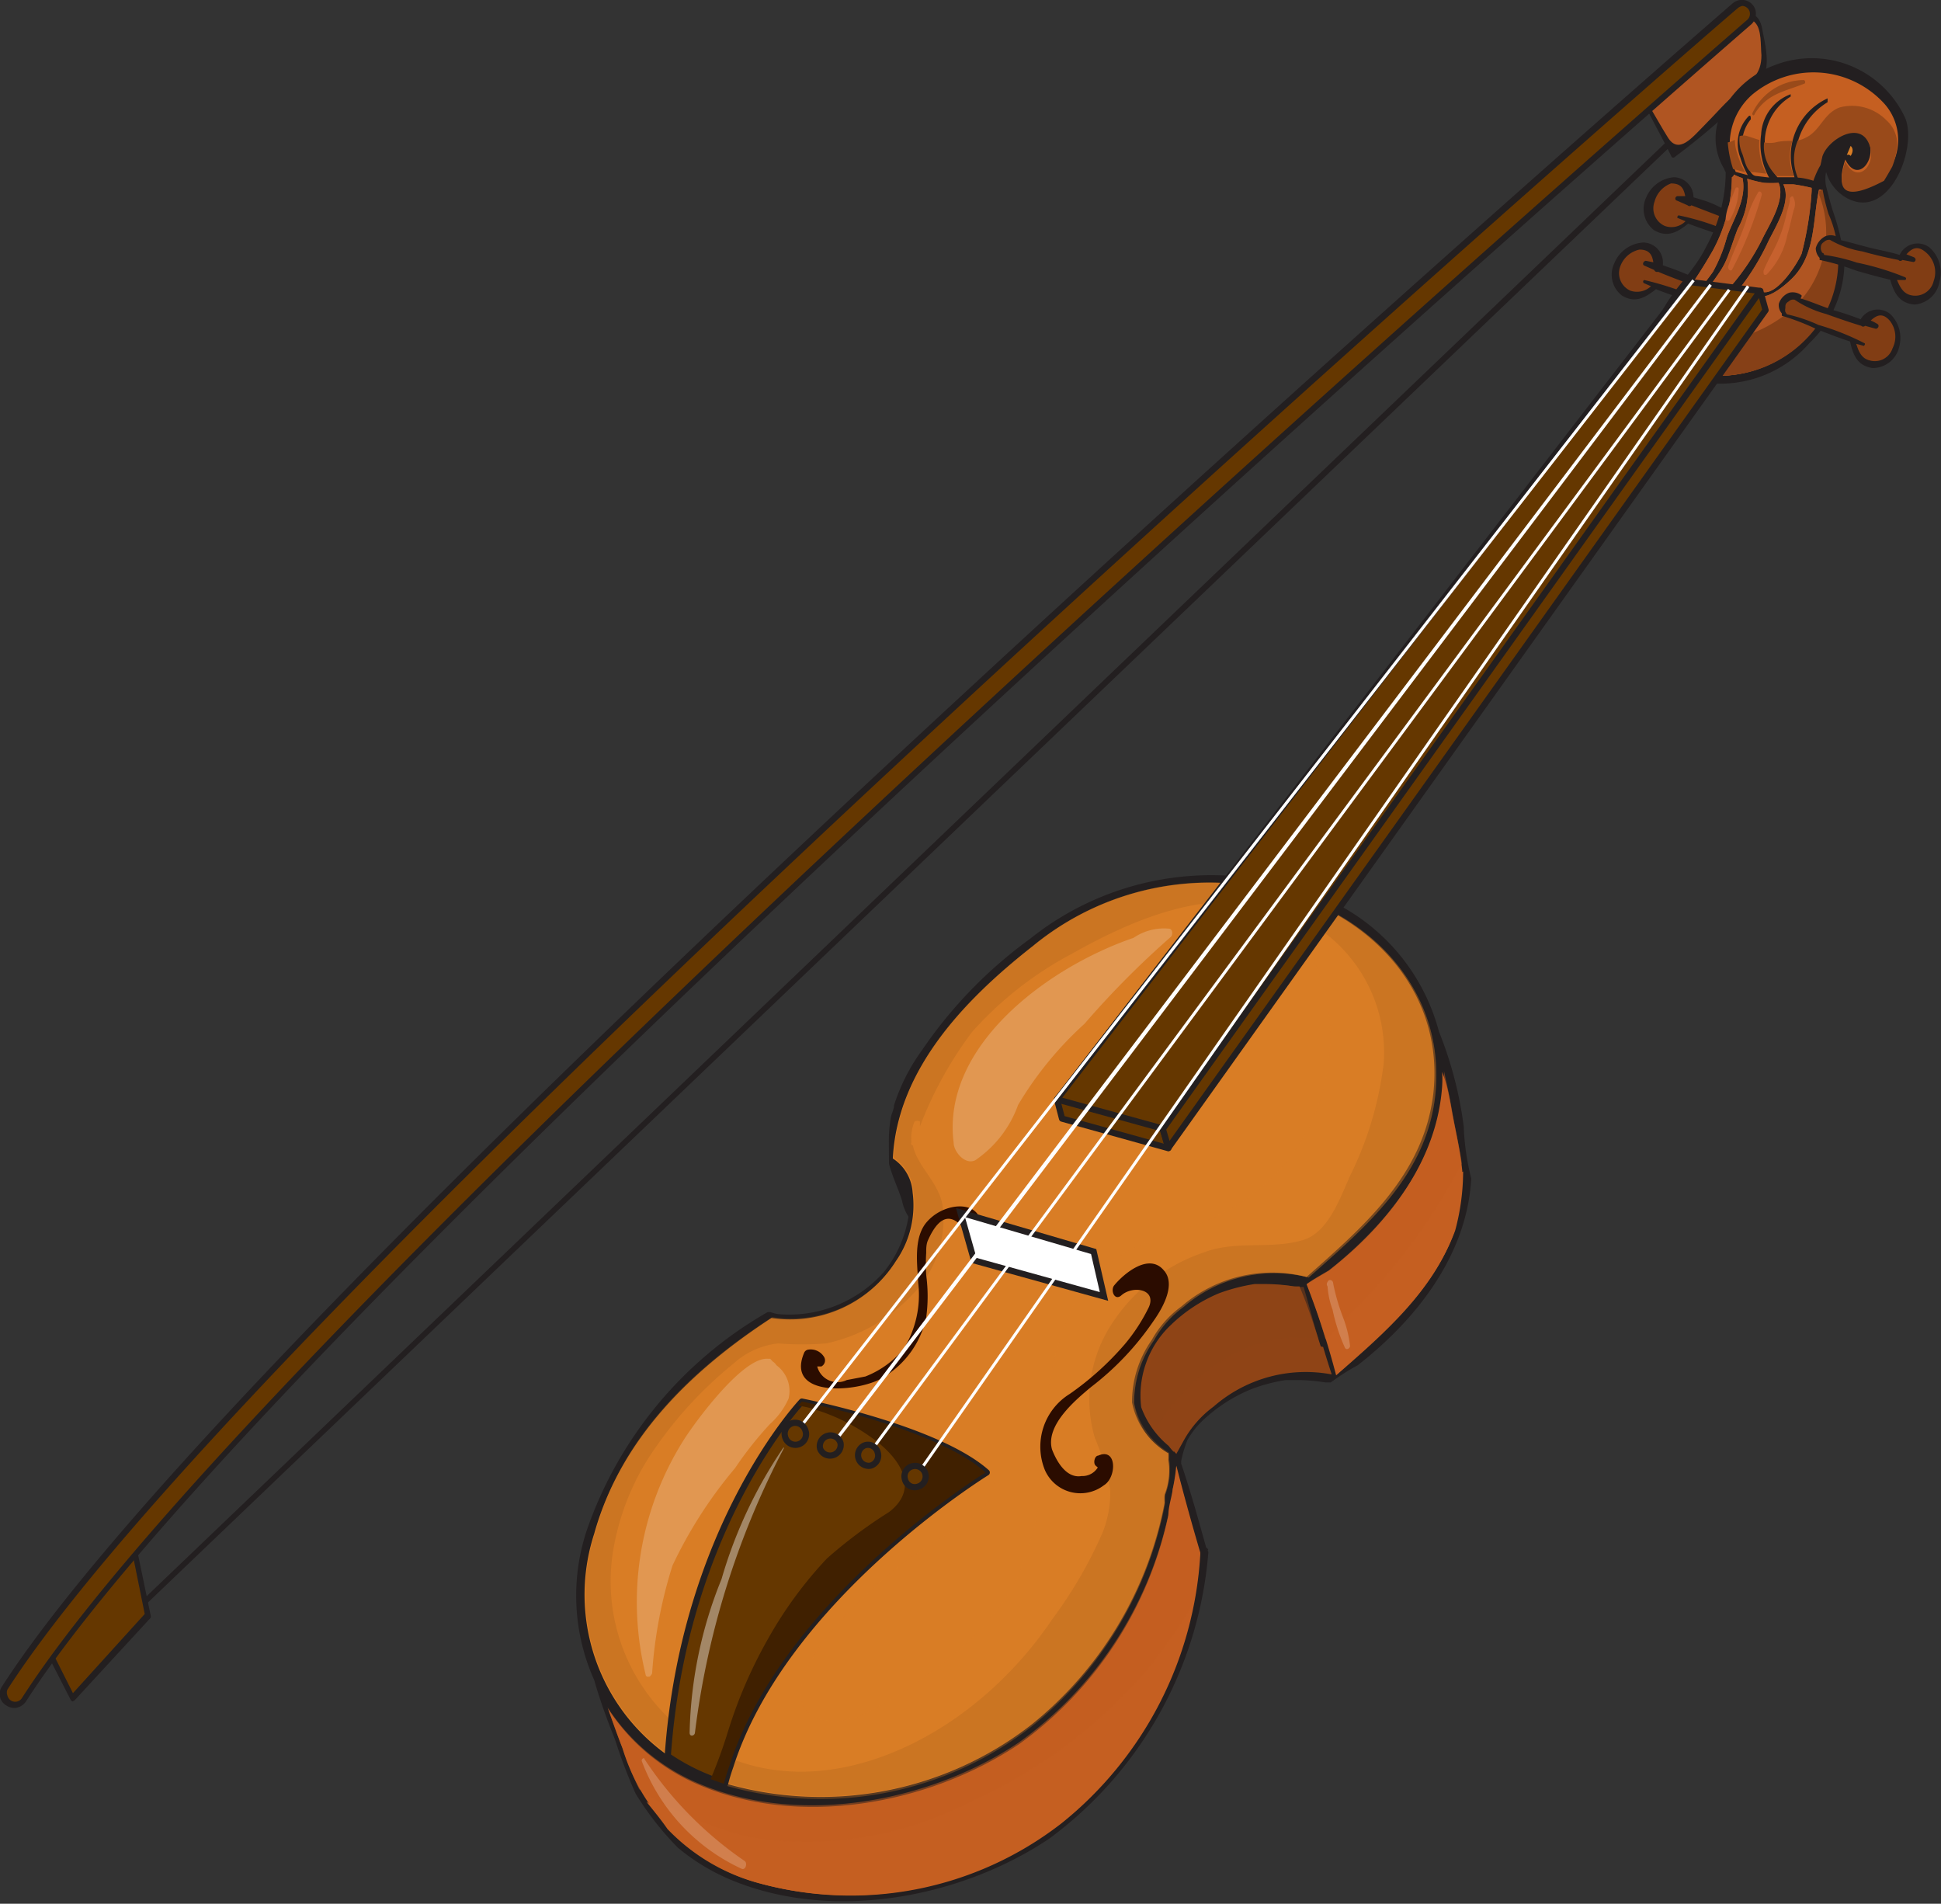 <svg xmlns="http://www.w3.org/2000/svg" width="65.72" height="64.45" viewBox="0 0 65.72 64.45">
  <rect x="0" y="0" width="65.72" height="64.45" fill="#333333" stroke="none"/>
  <defs>
    <style>
      .cls-1 {
        isolation: isolate;
      }

      .cls-16, .cls-2 {
        fill: #653700;
      }

      .cls-3 {
        fill: #231f20;
      }

      .cls-4 {
        fill: #b05522;
      }

      .cls-5, .cls-6 {
        fill: #d97d25;
      }

      .cls-6, .cls-7 {
        opacity: 0.3;
      }

      .cls-10, .cls-11, .cls-6, .cls-7 {
        mix-blend-mode: multiply;
      }

      .cls-7 {
        fill: #ab631b;
      }

      .cls-10, .cls-8 {
        fill: #c55f21;
      }

      .cls-11, .cls-9 {
        fill: #8f4416;
      }

      .cls-10, .cls-11 {
        opacity: 0.5;
      }

      .cls-12 {
        fill: #2b0c00;
      }

      .cls-13 {
        fill: #813d14;
      }

      .cls-14 {
        fill: #864017;
      }

      .cls-15 {
        fill: #994a1a;
      }

      .cls-16, .cls-18 {
        stroke: #231f20;
        stroke-width: 0.21px;
      }

      .cls-16 {
        stroke-linecap: round;
        stroke-linejoin: round;
      }

      .cls-17 {
        fill: #402000;
      }

      .cls-18, .cls-20, .cls-22 {
        fill: #fff;
      }

      .cls-18, .cls-19 {
        stroke-miterlimit: 10;
      }

      .cls-19 {
        fill: none;
        stroke: #fff;
        stroke-width: 0.1px;
      }

      .cls-20 {
        opacity: 0.4;
      }

      .cls-21 {
        fill: #c6612e;
      }

      .cls-22 {
        opacity: 0.2;
        mix-blend-mode: screen;
      }
    </style>
  </defs>
  <title>Asset 5music</title>
  <g class="cls-1">
    <g id="Layer_2" data-name="Layer 2">
      <g id="Layer_1-2" data-name="Layer 1">
        <g>
          <g>
            <g>
              <path class="cls-2" d="M59.64,1.87,3.34,55.71Z"/>
              <path class="cls-3" d="M3.35,55.81a.11.11,0,0,1-.08,0,.11.11,0,0,1,0-.15L59.57,1.79a.1.1,0,0,1,.14,0,.11.11,0,0,1,0,.15L3.41,55.78S3.37,55.8,3.35,55.81Z"/>
            </g>
            <g>
              <polygon class="cls-2" points="1.55 55.73 2.45 57.5 5.01 54.67 4.59 52.6 1.55 55.73"/>
              <path class="cls-3" d="M2.46,57.6h0a.11.11,0,0,1-.07-.06l-.9-1.76a.11.11,0,0,1,0-.12l3-3.13a.11.11,0,0,1,.11,0,.11.11,0,0,1,.07.08l.43,2.07a.14.14,0,0,1,0,.09L2.52,57.57Zm-.78-1.85.79,1.57L4.9,54.64l-.37-1.83Z"/>
            </g>
            <path class="cls-3" d="M59.67,1c-.11-.66-.58-.66-1.06-.29a12.69,12.69,0,0,0-1.28,1.26c-.51.53-1,1-1.59,1.51,0,0,0,0,0,0s-.09,0-.07.07v0h0c-.1.09,0,.28.11.18.27.53.56,1.05.82,1.58a.07.07,0,0,0,.11,0,22.89,22.89,0,0,0,2.87-2.53C60,2.37,59.76,1.48,59.67,1Z"/>
            <path class="cls-4" d="M59.64,1.87c0,.66-.34.85-.78,1.22s-.77.77-1.16,1.16-.86,1-1.23.4c-.22-.35-.41-.7-.62-1.05.72-.66,1.43-1.31,2.1-2C58.18,1.3,59,.28,59.43.77,59.65,1,59.61,1.54,59.64,1.87Z"/>
            <g>
              <path class="cls-2" d="M.52,57.72a.46.46,0,0,1-.25-.06.38.38,0,0,1-.11-.52C9,43.42,58.26.59,58.74.19a.37.37,0,0,1,.53,0,.38.38,0,0,1-.05.53C58.74,1.16,9.56,43.9.79,57.55A.41.41,0,0,1,.52,57.72Z"/>
              <path class="cls-3" d="M.53,57.82a.48.48,0,0,1-.31-.08A.45.45,0,0,1,0,57.45a.45.45,0,0,1,.07-.36C8.91,43.35,58.19.51,58.67.11a.48.48,0,0,1,.67.05.45.45,0,0,1,.11.35.47.47,0,0,1-.16.32C58.81,1.24,9.61,44,.88,57.6A.51.51,0,0,1,.53,57.82ZM59,.2a.35.35,0,0,0-.14.06C58.33.67,9.07,43.48.25,57.2a.28.28,0,0,0,0,.2.3.3,0,0,0,.12.17.27.27,0,0,0,.37-.08C9.45,43.89,58.68,1.08,59.15.68a.27.27,0,0,0,.1-.19A.26.26,0,0,0,59.19.3.28.28,0,0,0,59,.2Z"/>
            </g>
          </g>
          <g>
            <g>
              <path class="cls-3" d="M49.56,38.13a13.09,13.09,0,0,0-.84-3.21,6.83,6.83,0,0,0-4.49-4.75,9.82,9.82,0,0,0-9.35,1.61,15.25,15.25,0,0,0-3.66,3.77,6.6,6.6,0,0,0-.95,1.87c0,.13-.07.25-.1.38s-.06.4-.07.6,0,.67,0,1c.11.42.31.83.44,1.24a1.59,1.59,0,0,0,.22.55,4,4,0,0,1-.84,1.88,4.29,4.29,0,0,1-3.55,1.42h0a1.15,1.15,0,0,1-.28-.07l-.1,0h0a13.65,13.65,0,0,0-6.12,7.38,7,7,0,0,0,.25,5.08c.2.7.45,1.38.7,2a18,18,0,0,0,.7,1.84,10.23,10.23,0,0,0,1.43,1.83,7,7,0,0,0,1.75,1.07c3.44,1.46,7.8.65,10.82-1.37a13.35,13.35,0,0,0,5.39-9.66h0a.13.13,0,0,0,0-.06v0a.06.06,0,0,1,0-.08l-.07-.06c-.28-1-.53-1.91-.85-2.85a.09.09,0,0,0,0-.06,3.92,3.92,0,0,1,.22-.74,3,3,0,0,1,.49-.63,5.4,5.4,0,0,1,1.64-1.07,5.6,5.6,0,0,1,1.2-.32l.33,0a6.23,6.23,0,0,1,1,.08l.19,0a7.45,7.45,0,0,1,.91-.58c2-1.56,3.67-3.71,3.84-6.25a.28.28,0,0,0,0-.09A8.46,8.46,0,0,1,49.56,38.13Z"/>
              <path class="cls-3" d="M30.59,40.05l-.27-.59a1.85,1.85,0,0,1,.45,1.16C30.7,40.43,30.66,40.23,30.59,40.05Z"/>
              <path class="cls-5" d="M20.12,51.92c.9-3.23,3.32-5.55,6-7.3a4.23,4.23,0,0,0,4.21-1.92,3.3,3.3,0,0,0,.57-2.33,1.48,1.48,0,0,0-.67-1.15c.15-3,2.43-5.38,4.74-7.19a9.41,9.41,0,0,1,8.56-1.79c3.08.89,5.37,3.48,5,6.79-.33,2.75-2.35,4.48-4.29,6.2a4.69,4.69,0,0,0-4.24,1,3.47,3.47,0,0,0-1,1.13,3.63,3.63,0,0,0-.67,2.12,2.56,2.56,0,0,0,1.23,1.72,1.8,1.8,0,0,1,0,.22,2.24,2.24,0,0,1-.13,1.18,2.74,2.74,0,0,0,0,.28s0,0,0,0a12.67,12.67,0,0,1-4.5,7.5,11.62,11.62,0,0,1-10.36,2A6.67,6.67,0,0,1,20.12,51.92Z"/>
              <path class="cls-6" d="M43.57,30.24c-.32-.09-.64-.16-1-.22a6.76,6.76,0,0,1,.62.58,7.51,7.51,0,0,1,1.07,1.49A6.06,6.06,0,0,1,45,35.8a6.6,6.6,0,0,1-3.72,5.33c-1,.5-2.21.71-3.21,1.29a4.62,4.62,0,0,0-1.69,1.68,10.71,10.71,0,0,0-1,4.72,11.65,11.65,0,0,1-1,4.74,9.29,9.29,0,0,1-2.82,3,11,11,0,0,1-2.09,1.35,2.35,2.35,0,0,1-1.69.31c-1.64-.62.16-2.82.79-3.48A22.12,22.12,0,0,1,30.46,53a21.87,21.87,0,0,1,2.06-1.32c.65-.44,1.87-1.43.61-2a5.47,5.47,0,0,0-1.64-.4,5.62,5.62,0,0,0-1.58-.15,2.39,2.39,0,0,0-1.52,1.14c-.39.52-.78,1-1.12,1.6a19.81,19.81,0,0,0-1.8,3.81,34.36,34.36,0,0,0-1.26,4.65l.36.12a11.62,11.62,0,0,0,10.36-2,12.67,12.67,0,0,0,4.5-7.5s0,0,0,0a2.74,2.74,0,0,1,0-.28,2.24,2.24,0,0,0,.13-1.18,1.8,1.8,0,0,0,0-.22A2.56,2.56,0,0,1,38.4,47.5a3.63,3.63,0,0,1,.67-2.12,3.47,3.47,0,0,1,1-1.13,4.69,4.69,0,0,1,4.24-1c1.94-1.72,4-3.45,4.29-6.2C48.94,33.72,46.65,31.13,43.57,30.24Z"/>
              <path class="cls-7" d="M43.57,30.24A9.41,9.41,0,0,0,35,32c-2.31,1.81-4.59,4.14-4.74,7.19a1.48,1.48,0,0,1,.67,1.15,3.3,3.3,0,0,1-.57,2.33,4.23,4.23,0,0,1-4.21,1.92c-2.72,1.75-5.14,4.07-6,7.3a6.67,6.67,0,0,0,4.45,8.47,11.62,11.62,0,0,0,10.36-2,12.67,12.67,0,0,0,4.5-7.5s0,0,0,0a2.74,2.74,0,0,1,0-.28,2.24,2.24,0,0,0,.13-1.18,1.8,1.8,0,0,0,0-.22A2.56,2.56,0,0,1,38.4,47.5a3.63,3.63,0,0,1,.67-2.12,3.47,3.47,0,0,1,1-1.13,4.69,4.69,0,0,1,4.24-1c1.94-1.72,4-3.45,4.29-6.2C48.94,33.72,46.65,31.13,43.57,30.24ZM46.85,36a11.76,11.76,0,0,1-1.13,3.79c-.33.72-.73,1.93-1.6,2.19-1.1.33-2.27,0-3.36.42A6,6,0,0,0,37.53,45a4.66,4.66,0,0,0-.46,3.68,7.81,7.81,0,0,1,.52,1.75,3.63,3.63,0,0,1-.26,1.46,14.82,14.82,0,0,1-1.69,2.91,13,13,0,0,1-2,2.33c-2.9,2.68-7.34,4.14-10.68,1.32a6.43,6.43,0,0,1-2.15-6.22A8.42,8.42,0,0,1,22.2,49a13.69,13.69,0,0,1,2.64-2.84,2.68,2.68,0,0,1,1.51-.68,9.75,9.75,0,0,0,1.62,0,5.56,5.56,0,0,0,2.88-1.61,3.61,3.61,0,0,0,1.06-3.09c-.15-.78-.86-1.31-1-2a.07.07,0,0,1-.05-.11.08.08,0,0,1,0,0,1.44,1.44,0,0,1,.09-.66c0-.09.24-.08.2,0a.56.56,0,0,0,0,.12,13.08,13.08,0,0,1,1.76-3.19,12.1,12.1,0,0,1,3.38-2.65c2.06-1.16,4.68-2.3,7.07-1.49A5.08,5.08,0,0,1,46.85,36Z"/>
              <path class="cls-8" d="M40.64,52.56a112386620043.56,112386620043.56,0,0,1,0,.06,12.6,12.6,0,0,1-4.69,9.1,11.63,11.63,0,0,1-10.36,2,6.69,6.69,0,0,1-2.94-1.79c-.22-.32-.47-.62-.71-.92a6.75,6.75,0,0,1-.86-1.82c-.17-.43-.33-.89-.49-1.34a6.84,6.84,0,0,0,3.09,2.58c3.44,1.46,7.8.64,10.82-1.38a12.82,12.82,0,0,0,5.06-7.75s0,0,0,0c0-.3.11-.6.15-.9a0,0,0,0,1,0,0q.08-.39.12-.78C40.08,50.6,40.35,51.58,40.64,52.56Z"/>
              <path class="cls-9" d="M45,46.46a4.74,4.74,0,0,0-4,1.09,3.58,3.58,0,0,0-1,1.13l-.26.47a1.63,1.63,0,0,1-.17-.2v0a3.05,3.05,0,0,1-.93-1.31,3.28,3.28,0,0,1,1-2.78,5.25,5.25,0,0,1,1.64-1.08,6.22,6.22,0,0,1,1.2-.31l.33,0a6.23,6.23,0,0,1,1,.08l.19,0,0,0C44.41,44.51,44.68,45.49,45,46.46Z"/>
              <path class="cls-8" d="M49.16,37.63c.12.66.28,1.3.35,2a7.64,7.64,0,0,1-.27,2.07h0c-.71,2-2.37,3.44-4,4.86h0a27.46,27.46,0,0,0-1-3.08c.24-.17.5-.31.75-.46,2-1.56,3.67-3.71,3.84-6.26a3.7,3.7,0,0,0,0-.47C49,36.71,49.08,37.17,49.16,37.63Z"/>
              <path class="cls-10" d="M21.64,60.57a5.19,5.19,0,0,0,.52.34,12.4,12.4,0,0,0,3.23,1.29A12,12,0,0,0,32.86,61a17.13,17.13,0,0,0,5.94-4.41,20.46,20.46,0,0,0,1.61-2.29,11.41,11.41,0,0,0,.21-1.66,112386620043.56,112386620043.56,0,0,0,0-.06c-.29-1-.56-2-.8-2.94q0,.39-.12.78a0,0,0,0,0,0,0c0,.3-.1.6-.15.9,0,0,0,0,0,0A12.82,12.82,0,0,1,34.48,59c-3,2-7.38,2.84-10.82,1.38a6.84,6.84,0,0,1-3.09-2.58c.16.45.32.91.49,1.34A13.28,13.28,0,0,0,21.64,60.57Z"/>
              <path class="cls-8" d="M38.84,56.84a17.36,17.36,0,0,1-6.22,4.47c-2.29,1-5.11,1.73-7.58,1A13.25,13.25,0,0,1,21.89,61l0,0c.24.3.49.6.71.92a6.69,6.69,0,0,0,2.94,1.79,11.63,11.63,0,0,0,10.36-2,12.66,12.66,0,0,0,4.36-6.86A19,19,0,0,1,38.84,56.84Z"/>
              <path class="cls-11" d="M40.83,46.46a5.16,5.16,0,0,1,1.91-1,4.54,4.54,0,0,1,1.42-.18,2.63,2.63,0,0,1,.48.06c-.17-.58-.33-1.18-.5-1.77l0,0-.19,0a6.23,6.23,0,0,0-1-.08l-.33,0a6.22,6.22,0,0,0-1.2.31,5.25,5.25,0,0,0-1.64,1.08,3.28,3.28,0,0,0-1,2.78,2.32,2.32,0,0,0,.37.7A6.6,6.6,0,0,1,40.83,46.46Z"/>
              <path class="cls-9" d="M41,46.55a6.41,6.41,0,0,0-1.79,2,5,5,0,0,0,.45.47v0a1.63,1.63,0,0,0,.17.2l.26-.47a3.58,3.58,0,0,1,1-1.13,4.74,4.74,0,0,1,4-1.09c-.1-.31-.2-.62-.29-.93A4.39,4.39,0,0,0,41,46.55Z"/>
              <path class="cls-10" d="M45.49,44.71a19.9,19.9,0,0,0,4-5.31l0-.06c-.09-.57-.22-1.14-.32-1.71s-.18-.92-.28-1.38a3.7,3.7,0,0,1,0,.47C48.69,39.27,47,41.42,45,43c-.25.15-.51.29-.75.46.24.6.44,1.24.63,1.88A2.8,2.8,0,0,0,45.49,44.71Z"/>
              <path class="cls-8" d="M49.49,39.69A23.45,23.45,0,0,1,45,45.52l.27,1h0c1.6-1.42,3.26-2.85,4-4.86h0a7.74,7.74,0,0,0,.27-2S49.5,39.67,49.49,39.69Z"/>
            </g>
            <path class="cls-12" d="M39.4,43c-.5-.59-1.34.11-1.67.51-.14.16,0,.54.23.35.38-.35,1.21-.23.94.39a6.09,6.09,0,0,1-.81,1.25,10,10,0,0,1-1.87,1.69,2.1,2.1,0,0,0-.84,2.58,1.31,1.31,0,0,0,2,.51c.43-.26.45-1.29-.2-1-.11,0-.18.25-.08.34l.07.06,0,0a.61.61,0,0,1-.55.29c-.52.09-.85-.51-1-.9-.23-.82.8-1.68,1.33-2.12a9.62,9.62,0,0,0,2.1-2.22C39.37,44.28,39.83,43.47,39.4,43Z"/>
            <path class="cls-12" d="M31.38,41.37c-.46.53-.32,1.44-.29,2.06a3.48,3.48,0,0,1-.49,2.23,3.2,3.2,0,0,1-1.3.94l-.63.12a.71.71,0,0,1-1-.46h.07l.07,0a.23.23,0,0,0,.08-.34.53.53,0,0,0-.52-.23.18.18,0,0,0-.14.1c-.68,1.6,2,1.33,2.72.81a3.12,3.12,0,0,0,1.41-2,5.26,5.26,0,0,0,0-1.43,6.37,6.37,0,0,1,0-.76c0-.13,0-.27.05-.4.44-1,.94-1,1.5,0,0,.1.1.16.15.06C33.7,40.64,32.11,40.53,31.38,41.37Z"/>
            <g>
              <path class="cls-3" d="M54.66,8.91A.89.89,0,0,0,54.91,10c.45.28.79.08,1.16-.21h0c.37.15.75.27,1.13.4a7.46,7.46,0,0,1,1.21.4s.06,0,.07,0a.43.43,0,0,0,.29-.2.61.61,0,0,0,0-.51.52.52,0,0,0-.37-.19.1.1,0,0,0-.08.05c-.38-.16-.77-.27-1.15-.43s-.58-.23-.87-.33a.68.68,0,0,0-.65-.77A1.13,1.13,0,0,0,54.66,8.91Z"/>
              <path class="cls-13" d="M55.51,8.45c.34,0,.43.18.47.43l-.25-.05c-.08,0-.14.12-.06.16l.34.15a.1.1,0,0,0,.13.06c.38.16.78.31,1.17.45a3.39,3.39,0,0,0,1.12.3h0l0,0a.21.21,0,0,1,.13.17c0,.1,0,.19-.06.26a.3.3,0,0,1-.11.07l-.08,0s0,0,0,0h0A6.35,6.35,0,0,0,57.29,10a10.19,10.19,0,0,0-1.62-.52.06.06,0,0,0,0,.11l.23.1a.69.69,0,0,1-.7.15.65.65,0,0,1-.34-.82A.89.89,0,0,1,55.51,8.45Z"/>
            </g>
            <g>
              <path class="cls-3" d="M55.74,6.68A.91.91,0,0,0,56,7.79c.46.27.8.07,1.16-.22h0c.37.14.75.27,1.13.39a8.66,8.66,0,0,1,1.22.39s.05,0,.06,0a.44.44,0,0,0,.29-.2.61.61,0,0,0,0-.51.49.49,0,0,0-.38-.18.07.07,0,0,0-.08,0C59,7.3,58.59,7.19,58.21,7s-.58-.23-.87-.32A.68.68,0,0,0,56.68,6,1.12,1.12,0,0,0,55.74,6.68Z"/>
              <path class="cls-13" d="M56.58,6.21c.35,0,.43.18.48.43l-.26,0c-.07,0-.13.13,0,.16l.34.15a.09.09,0,0,0,.13,0l1.17.45a3.49,3.49,0,0,0,1.13.29h0l0,0a.21.21,0,0,1,.13.17c0,.1,0,.19,0,.26l-.11.07-.09,0s0,0,0,0h0a5.39,5.39,0,0,0-1.06-.4,8.34,8.34,0,0,0-1.61-.5s-.09.08,0,.1l.24.1a.67.67,0,0,1-.7.16.65.65,0,0,1-.35-.82A.9.9,0,0,1,56.58,6.21Z"/>
            </g>
            <g>
              <path class="cls-3" d="M64.51,4a3.48,3.48,0,0,0-4.38-1.81,3.32,3.32,0,0,0-1.87,1.68,2,2,0,0,0,.12,1.85s0,0,0,0l0,0a.54.54,0,0,0,.05.11,5.27,5.27,0,0,1-.66,2.52c-.36.75-1,1.33-1.39,2-.53.87-1.28,1.71.06,2.32a.11.11,0,0,0,.13-.05,4,4,0,0,0,4.69-1,3.8,3.8,0,0,0,1.19-2.8,7.65,7.65,0,0,0-.4-1.7c-.08-.27-.15-.54-.22-.81a1.22,1.22,0,0,1,0-.49,1.46,1.46,0,0,0,.77.92C64,7.41,64.92,5,64.51,4Z"/>
              <path class="cls-4" d="M61.88,7.24a3.87,3.87,0,0,1-.16,3.46,4.12,4.12,0,0,1-5.5,1.53.68.68,0,0,1-.06-1c.22-.31.41-.6.62-.91A16.86,16.86,0,0,0,58,8.47,5.31,5.31,0,0,0,58.64,6a.13.13,0,0,0,.07-.09,1.78,1.78,0,0,0,.29.12v0c.15.71-.31,1.38-.53,2A5.18,5.18,0,0,1,58,9.2c-.13.19-.28.36-.39.56,0,0,0,0,0,0s.1.26.18.11c.17-.32.42-.59.59-.92s.3-.81.46-1.21a2.71,2.71,0,0,0,.32-1.69,4.3,4.3,0,0,0,.57.14,4.07,4.07,0,0,0,.49,0c.24.54-.29,1.38-.52,1.84a7.63,7.63,0,0,1-1.12,1.69c-.06.06-.57.58-.32.67a.08.08,0,0,0,.1,0,8.1,8.1,0,0,0,1.51-2.21c.25-.51.8-1.37.51-1.94h.33a5.86,5.86,0,0,1,.63.12l0,.11A11.09,11.09,0,0,1,61,8.59c-.14.33-.9,1.55-1.41,1.26-.12-.06-.32-.06-.27,0,.32.54,1.17-.22,1.43-.5.73-.8.63-1.95.84-2.93a.14.14,0,0,0,.08,0A7.11,7.11,0,0,0,61.88,7.24Z"/>
              <path class="cls-4" d="M61.88,7.24a3.87,3.87,0,0,1-.16,3.46,4.12,4.12,0,0,1-5.5,1.53.68.68,0,0,1-.06-1c.22-.31.41-.6.62-.91A16.86,16.86,0,0,0,58,8.47,5.31,5.31,0,0,0,58.64,6a.13.13,0,0,0,.07-.09,1.78,1.78,0,0,0,.29.12v0c.15.71-.31,1.38-.53,2A5.18,5.18,0,0,1,58,9.2c-.13.19-.28.36-.39.56,0,0,0,0,0,0s.1.26.18.11c.17-.32.42-.59.59-.92s.3-.81.46-1.21a2.71,2.71,0,0,0,.32-1.69,4.3,4.3,0,0,0,.57.14,4.07,4.07,0,0,0,.49,0c.24.54-.29,1.38-.52,1.84a7.63,7.63,0,0,1-1.12,1.69c-.06.06-.57.58-.32.67a.08.08,0,0,0,.1,0,8.1,8.1,0,0,0,1.51-2.21c.25-.51.8-1.37.51-1.94h.33a5.86,5.86,0,0,1,.63.12l0,.11A11.09,11.09,0,0,1,61,8.59c-.14.33-.9,1.55-1.41,1.26-.12-.06-.32-.06-.27,0,.32.54,1.17-.22,1.43-.5.73-.8.63-1.95.84-2.93a.14.14,0,0,0,.08,0A7.11,7.11,0,0,0,61.88,7.24Z"/>
              <path class="cls-14" d="M61.6,6.46l0,.15a3.5,3.5,0,0,1-.93,3.86,4.5,4.5,0,0,1-4.54.83.66.66,0,0,0,.12.93,4.12,4.12,0,0,0,5.5-1.53,3.87,3.87,0,0,0,.16-3.46,7.11,7.11,0,0,1-.2-.83A.14.14,0,0,1,61.6,6.46Z"/>
              <path class="cls-8" d="M64.07,5.57c-.09.16-.18.32-.28.48-1.24.66-1.67.44-1.31-.65a.11.11,0,0,0,0,0c.41.84,1.08,0,.78-.65s-1.4-.06-1.56.49l-.06.28a2.85,2.85,0,0,0-.24.53A2.27,2.27,0,0,0,60.88,6a2.25,2.25,0,0,1,1-2.54s0-.15,0-.13A2.14,2.14,0,0,0,60.76,6h-.38l-.2,0,0,0a1.82,1.82,0,0,1,.45-2.73s0-.09,0-.08a1.53,1.53,0,0,0-1,1.36,2.34,2.34,0,0,0,.27,1.46l-.42-.05s0,0,0,0c-.25,0-.33-.46-.4-.63a1.28,1.28,0,0,1,.2-1.29c0-.07,0-.17-.08-.1a1.33,1.33,0,0,0-.28,1.38,2.7,2.7,0,0,0,.26.61l-.41-.11a2.24,2.24,0,0,1,.55-2.61,3.24,3.24,0,0,1,4.49.31A1.84,1.84,0,0,1,64.07,5.57Z"/>
              <path class="cls-15" d="M59.57,4.74l-.4-.13a.41.41,0,0,0-.27,0,1.13,1.13,0,0,0,.09.59c.07.17.15.68.4.63,0,0,0,0,0,0l.42.05A2,2,0,0,1,59.57,4.74Z"/>
              <path class="cls-15" d="M58.74,4.73a.63.63,0,0,1-.24.09,3.78,3.78,0,0,0,.18.9l.41.11a2.7,2.7,0,0,1-.26-.61A1.46,1.46,0,0,1,58.74,4.73Z"/>
              <path class="cls-15" d="M64.22,5.07a1.08,1.08,0,0,0-.35-1,1.63,1.63,0,0,0-1.59-.43c-.5.2-.6.65-1,.94a1.25,1.25,0,0,1-.41.18,1.6,1.6,0,0,0,0,1.25,2.27,2.27,0,0,1,.53.11,2.85,2.85,0,0,1,.24-.53l.06-.28c.16-.55,1.21-1.22,1.56-.49s-.37,1.49-.78.65a.11.11,0,0,1,0,0c-.36,1.09.07,1.31,1.31.65.1-.16.19-.32.28-.48A2.57,2.57,0,0,0,64.22,5.07Z"/>
              <path class="cls-15" d="M60.69,4.77c-.19,0-.38,0-.57.05a1,1,0,0,1-.39,0,1.36,1.36,0,0,0,.43,1.14l0,0,.2,0h.38A1.65,1.65,0,0,1,60.69,4.77Z"/>
              <path class="cls-5" d="M62.53,5.25l.13-.31s0,0,0,0,.15.11,0,.34A.1.1,0,0,0,62.53,5.25Z"/>
            </g>
            <path class="cls-16" d="M33.41,49.85c-1.7-1.51-6.26-2.4-6.26-2.4s-4,4.23-4.54,12a7,7,0,0,0,1.94.93c.05-.2.11-.39.18-.59C26.56,54.07,33.41,49.85,33.41,49.85Z"/>
            <path class="cls-17" d="M27.15,47.45l-.13.14a2.72,2.72,0,0,1,.58.13,6.65,6.65,0,0,1,1.87.92c.89.61,1.76,1.69.63,2.55A16.13,16.13,0,0,0,28,52.76,13.8,13.8,0,0,0,26,55.49a15.69,15.69,0,0,0-1.34,3.09,16.26,16.26,0,0,1-.6,1.65l.45.16c.05-.2.11-.39.18-.59,1.83-5.73,8.68-9.95,8.68-9.95C31.71,48.34,27.15,47.45,27.15,47.45Z"/>
            <g>
              <path class="cls-16" d="M35.79,37.22l.17.65,3.6,1s-.76-2.55-1.3-4.48Z"/>
              <path class="cls-16" d="M59.6,9.85,38.26,34.38c.54,1.93,1.3,4.48,1.3,4.48L59.78,10.5Z"/>
            </g>
            <polygon class="cls-16" points="35.79 37.22 39.38 38.21 59.6 9.85 57.16 9.54 35.79 37.22"/>
            <polygon class="cls-18" points="32.98 42.67 37.38 43.89 37.03 42.37 32.52 41.05 32.98 42.67"/>
            <g>
              <path class="cls-19" d="M59.19,9.69,31,50Z"/>
              <path class="cls-19" d="M29.38,49.27,58.55,9.81Z"/>
              <path class="cls-19" d="M57.92,9.64S30.93,45.41,28.11,49Z"/>
              <path class="cls-19" d="M27,48.44,57.34,9.49Z"/>
            </g>
            <path class="cls-16" d="M27.27,48.43a.36.36,0,1,1-.69.2.37.37,0,0,1,.25-.45A.36.36,0,0,1,27.27,48.43Z"/>
            <path class="cls-16" d="M28.46,48.86a.36.36,0,0,1-.69.19.36.36,0,0,1,.25-.44A.35.35,0,0,1,28.46,48.86Z"/>
            <path class="cls-16" d="M29.72,49.18a.35.35,0,0,1-.25.44.36.36,0,0,1-.19-.69A.34.34,0,0,1,29.72,49.18Z"/>
            <path class="cls-16" d="M31.33,49.89a.36.36,0,0,1-.25.44.34.34,0,0,1-.44-.25.35.35,0,0,1,.25-.44A.36.36,0,0,1,31.33,49.89Z"/>
            <path class="cls-20" d="M26.53,49a15.58,15.58,0,0,0-2.1,4.46,14.56,14.56,0,0,0-1.08,5.2c0,.15.17.11.18,0a28.18,28.18,0,0,1,3-9.61S26.55,49,26.53,49Z"/>
            <g>
              <path class="cls-3" d="M64,10.63a.67.67,0,0,0-1,.18,9.3,9.3,0,0,0-.89-.3c-.38-.12-.76-.29-1.15-.41A.11.11,0,0,0,61,10a.49.49,0,0,0-.42-.09.59.59,0,0,0-.35.37.42.42,0,0,0,.1.33s0,.07,0,.08a7.89,7.89,0,0,1,1.19.46c.37.14.74.29,1.12.41h0c.1.45.24.82.76.9a.92.92,0,0,0,.9-.7A1.13,1.13,0,0,0,64,10.63Z"/>
              <path class="cls-13" d="M64.08,11.79a.63.63,0,0,1-.78.41c-.28-.07-.37-.31-.45-.56l.26.07s.08-.08,0-.1A8.58,8.58,0,0,0,61.57,11a5.18,5.18,0,0,0-1.07-.36h0a0,0,0,0,0,0,0l-.05-.08a.28.28,0,0,1,0-.13c0-.11,0-.16.12-.23a.2.2,0,0,1,.2-.05.06.06,0,0,1,0,0l0,0a3.52,3.52,0,0,0,1.06.48c.39.14.79.28,1.19.4a.09.09,0,0,0,.13,0l.36.1c.09,0,.13-.12.06-.16a1.67,1.67,0,0,0-.23-.12c.19-.17.39-.28.64,0A.87.87,0,0,1,64.08,11.79Z"/>
            </g>
            <g>
              <path class="cls-3" d="M65.32,8.37a.67.67,0,0,0-1,.26c-.3-.09-.6-.15-.91-.22s-.79-.22-1.18-.3a.12.12,0,0,0,0-.08A.49.49,0,0,0,61.8,8a.64.64,0,0,0-.32.4.48.48,0,0,0,.13.33s0,.07,0,.07a7.84,7.84,0,0,1,1.23.36c.38.11.77.22,1.16.31h0c.13.45.31.8.83.84a.93.93,0,0,0,.84-.78A1.13,1.13,0,0,0,65.32,8.37Z"/>
              <path class="cls-13" d="M65.47,9.52a.64.64,0,0,1-.74.48c-.29-.05-.4-.29-.5-.52l.26,0c.06,0,.07-.08,0-.1a9.17,9.17,0,0,0-1.62-.49,6,6,0,0,0-1.11-.26h0a0,0,0,0,0,0,0s0-.07-.06-.07a.5.5,0,0,1-.05-.13c0-.1,0-.17.11-.24a.24.24,0,0,1,.2-.07s0,0,0,0l0,0a3.23,3.23,0,0,0,1.09.39c.4.11.81.21,1.23.29a.08.08,0,0,0,.13,0l.37.07c.09,0,.12-.13,0-.17l-.23-.09c.17-.19.36-.31.63-.09A.88.88,0,0,1,65.47,9.52Z"/>
            </g>
            <path class="cls-21" d="M60.72,6.68c0-.08-.14,0-.12.07s-.08.34-.11.49a4.52,4.52,0,0,1-.22.74c-.15.42-.4.78-.56,1.19,0,.07,0,.18.11.12a2.66,2.66,0,0,0,.7-1.35c.09-.28.14-.57.22-.85A.49.49,0,0,0,60.72,6.68Z"/>
            <path class="cls-21" d="M59.53,6.51a4.07,4.07,0,0,0-.42,1c-.17.52-.42,1-.6,1.52,0,.09.08.18.14.09a13.07,13.07,0,0,0,1-2.52C59.67,6.54,59.59,6.43,59.53,6.51Z"/>
            <path class="cls-21" d="M58.76,6.38l-.2.51a1.69,1.69,0,0,0-.13.49c0,.11.12.14.17,0a2.09,2.09,0,0,0,.27-1A.06.06,0,0,0,58.76,6.38Z"/>
            <path class="cls-15" d="M61.06,2.71a1.94,1.94,0,0,0-1.73,1.13c0,.07.06.1.09,0,.42-.67,1-.74,1.65-1C61.14,2.84,61.14,2.71,61.06,2.71Z"/>
            <path class="cls-22" d="M39.59,31.44a1.83,1.83,0,0,0-1.21.31l0,0c-2.92,1-6.51,3.67-6.09,6.94,0,.29.38.76.73.59a3.82,3.82,0,0,0,1.45-1.87,11.89,11.89,0,0,1,2.25-2.75,30,30,0,0,1,2.92-2.94C39.7,31.68,39.73,31.47,39.59,31.44Z"/>
            <path class="cls-22" d="M26.29,46.22a.4.4,0,0,0-.13-.13L26.08,46S26,46,26,46c-.89-.07-2.6,2.34-2.85,2.75a10.27,10.27,0,0,0-1.29,7.94c0,.05.05.09.11.07H22s.07-.07.08-.11A15.57,15.57,0,0,1,22.77,53a15.09,15.09,0,0,1,2.12-3.3,12.06,12.06,0,0,1,1.18-1.49,2.55,2.55,0,0,0,.63-.86A1.08,1.08,0,0,0,26.29,46.22Z"/>
            <path class="cls-22" d="M25.21,63a12.51,12.51,0,0,1-3.39-3.45c0-.07-.11,0-.09.07a6.53,6.53,0,0,0,3.39,3.65C25.26,63.31,25.31,63.06,25.21,63Z"/>
            <path class="cls-22" d="M45.47,44.59a7,7,0,0,1-.33-1.14c0-.11-.14-.17-.19-.05l0,0a.12.12,0,0,0,0,.15,2.8,2.8,0,0,0,.17.79,6.09,6.09,0,0,0,.42,1.29c.06.1.18,0,.17-.07A3.88,3.88,0,0,0,45.47,44.59Z"/>
          </g>
        </g>
      </g>
    </g>
  </g>
</svg>
